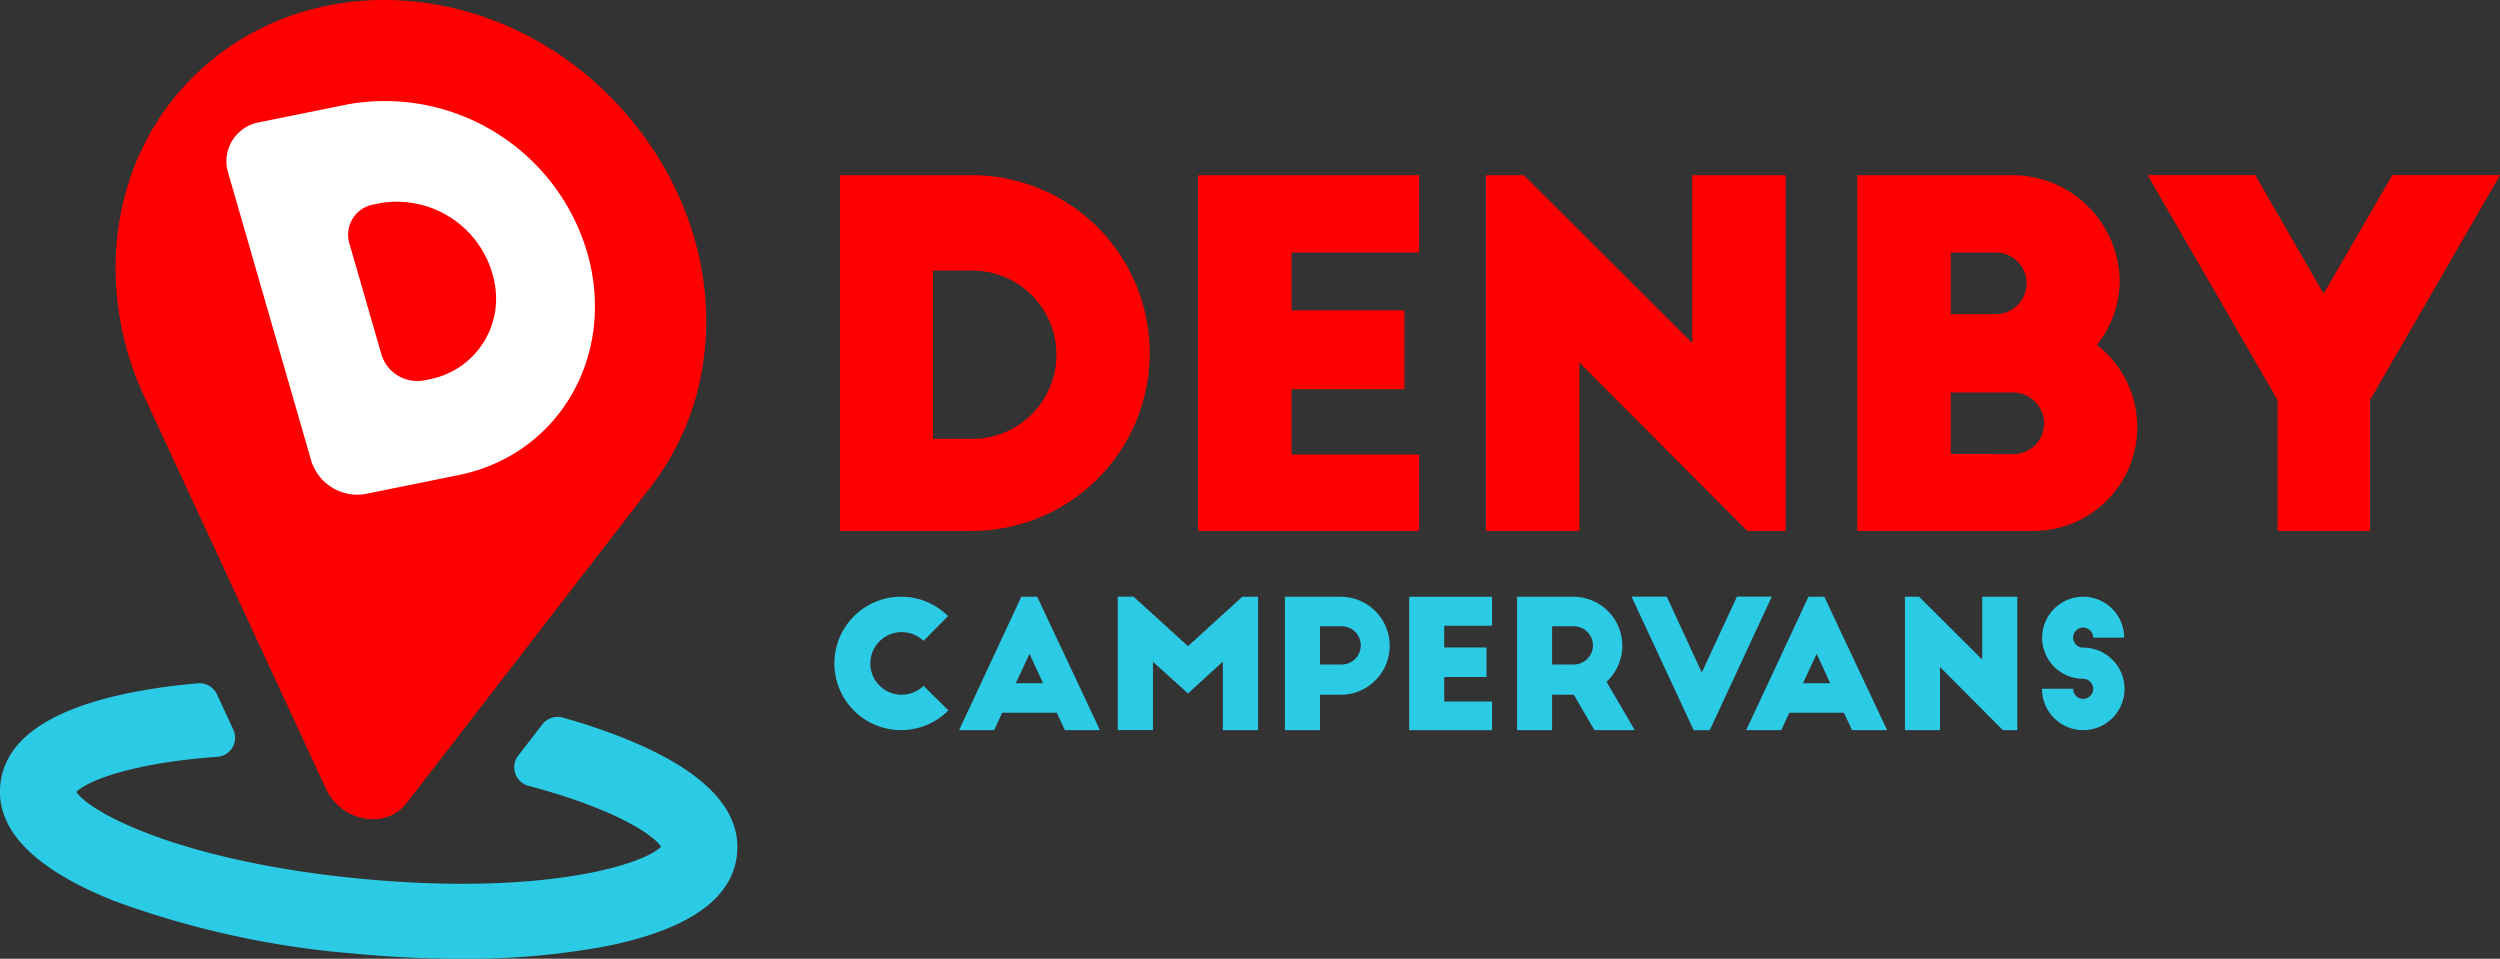 <svg id="Group_104" data-name="Group 104" xmlns="http://www.w3.org/2000/svg" xmlns:xlink="http://www.w3.org/1999/xlink" width="159" height="60.975" viewBox="0 0 159 60.975">
  <rect x="0" y="0" width="159" height="60.975" fill="#333333" stroke="none"/>
  <defs>
    <clipPath id="clip-path">
      <rect id="Rectangle_53" data-name="Rectangle 53" width="159" height="60.975" fill="none"/>
    </clipPath>
  </defs>
  <g id="Group_103" data-name="Group 103" clip-path="url(#clip-path)">
    <path id="Path_16" data-name="Path 16" d="M31.091,25.266l11.53,24.891c.986,2.129,3.815,2.628,5.143.907l15.53-20.119h0a16.762,16.762,0,0,0,3.239-7.378C68.468,12.611,59.939,1.487,48.565.134,38.692-1.039,30.188,5.607,29.316,15.419a19.3,19.3,0,0,0,1.775,9.847Z" transform="translate(-21.892 0)" fill="red"/>
    <path id="Path_17" data-name="Path 17" d="M59.339,26.807l5.772-1.168a13.423,13.423,0,0,1,15.133,9.345c1.943,6.553-1.729,12.949-8.159,14.25l-5.925,1.2A3.067,3.067,0,0,1,62.7,48.253L57.454,30.069a2.52,2.52,0,0,1,1.885-3.262M69.854,43.217l.386-.078a5.217,5.217,0,0,0,4.151-6.07,6.325,6.325,0,0,0-7.267-5.136l-.5.1a1.951,1.951,0,0,0-1.46,2.525l2.012,6.969a2.375,2.375,0,0,0,2.677,1.688" transform="translate(-42.925 -19.016)" fill="#fff"/>
    <path id="Path_18" data-name="Path 18" d="M212.5,44.322h8.386a11.312,11.312,0,0,1,0,22.624H212.5Zm5.913,16.772h2.5a5.354,5.354,0,1,0,0-10.709h-2.5Z" transform="translate(-159.077 -33.18)" fill="red"/>
    <path id="Path_19" data-name="Path 19" d="M303.1,44.323h14.057v4.917h-8.114v3.68h7.179v5.008h-7.179V62.09h8.114v4.857H303.1Z" transform="translate(-226.902 -33.18)" fill="red"/>
    <path id="Path_20" data-name="Path 20" d="M392.555,66.946,381.877,56.238V66.946h-5.943V44.323h2.413L389.056,55V44.323H395V66.946Z" transform="translate(-281.429 -33.18)" fill="red"/>
    <path id="Path_21" data-name="Path 21" d="M469.892,66.946V44.322h9.985a6.826,6.826,0,0,1,6.7,6.727,6.625,6.625,0,0,1-1.448,4.072,6.6,6.6,0,0,1-4.072,11.825ZM478.7,53.161a1.961,1.961,0,0,0,0-3.922h-2.866v3.922Zm1.116,8.9a1.957,1.957,0,0,0,1.961-1.961,2,2,0,0,0-1.961-1.961h-3.982v3.921Z" transform="translate(-351.767 -33.18)" fill="red"/>
    <path id="Path_22" data-name="Path 22" d="M557.481,58.621v8.326H551.6V58.621l-8.265-14.3h6.847l4.344,7.541,4.374-7.541h6.848Z" transform="translate(-406.746 -33.181)" fill="red"/>
    <path id="Path_23" data-name="Path 23" d="M216.768,153.781a1.98,1.98,0,0,0-1.425-.554,1.991,1.991,0,1,0,1.425,3.416l1.584,1.561a4.241,4.241,0,1,1-3.009-7.228,4.2,4.2,0,0,1,2.986,1.233Z" transform="translate(-158.033 -113.023)" fill="#2ccbe5"/>
    <path id="Path_24" data-name="Path 24" d="M242.646,159.46l3.959-8.484h1.007l3.993,8.484h-2.228l-.52-1.109h-3.473l-.509,1.109Zm3.608-2.986h1.731l-.86-1.867Z" transform="translate(-181.648 -113.023)" fill="#2ccbe5"/>
    <path id="Path_25" data-name="Path 25" d="M287.254,154.12l3.45-3.145h1.007v8.484h-2.24V155.1l-2.217,2.025-2.229-2.014v4.344h-2.24v-8.484h1.007Z" transform="translate(-211.697 -113.022)" fill="#2ccbe5"/>
    <path id="Path_26" data-name="Path 26" d="M325.085,150.975h3.574a3.117,3.117,0,0,1,.045,6.233h-1.391v2.251h-2.228Zm2.228,4.31h1.38a1.216,1.216,0,1,0,0-2.432h-1.38Z" transform="translate(-243.363 -113.022)" fill="#2ccbe5"/>
    <path id="Path_27" data-name="Path 27" d="M356.5,150.976h5.271v1.844h-3.043v1.38h2.692v1.878h-2.692v1.561h3.043v1.821H356.5Z" transform="translate(-266.877 -113.022)" fill="#2ccbe5"/>
    <path id="Path_28" data-name="Path 28" d="M388.731,159.459l-1.312-2.251h-1.38v2.251H383.81v-8.484h3.574a3.115,3.115,0,0,1,2.115,5.407l1.8,3.077Zm-2.692-4.174h1.38a1.216,1.216,0,1,0,0-2.432h-1.38Z" transform="translate(-287.325 -113.022)" fill="#2ccbe5"/>
    <path id="Path_29" data-name="Path 29" d="M421.683,150.931l-3.948,8.5h-1.018l-3.959-8.5H415l2.229,4.83,2.24-4.83Z" transform="translate(-308.996 -112.989)" fill="#2ccbe5"/>
    <path id="Path_30" data-name="Path 30" d="M441.787,159.46l3.959-8.484h1.007l3.993,8.484h-2.228l-.52-1.109h-3.473l-.509,1.109Zm3.608-2.986h1.731l-.86-1.867Z" transform="translate(-330.727 -113.023)" fill="#2ccbe5"/>
    <path id="Path_31" data-name="Path 31" d="M488.159,159.46l-4-4.016v4.016h-2.228v-8.484h.9l4.016,4v-4h2.229v8.484Z" transform="translate(-360.776 -113.022)" fill="#2ccbe5"/>
    <path id="Path_32" data-name="Path 32" d="M519.878,153.577a.652.652,0,0,0-.645-.645.642.642,0,0,0-.633.645.633.633,0,0,0,.633.634,2.624,2.624,0,1,1-2.613,2.613h1.98a.635.635,0,0,0,.633.645.642.642,0,0,0,.645-.633.652.652,0,0,0-.645-.645,2.608,2.608,0,1,1,2.613-2.613Z" transform="translate(-386.748 -113.022)" fill="#2ccbe5"/>
    <path id="Path_33" data-name="Path 33" d="M39.619,176.31a39.558,39.558,0,0,0-3.823-1.28,1.226,1.226,0,0,0-1.3.428l-1.534,1.987a1.221,1.221,0,0,0,.655,1.927c5.088,1.334,7.846,2.988,8.426,3.867-1.112,1.147-7.487,3.124-18.948,2.052s-17.358-4.2-18.238-5.531c.731-.754,3.737-1.866,8.964-2.235a1.221,1.221,0,0,0,1.018-1.731l-1.04-2.245a1.226,1.226,0,0,0-1.22-.7,39.676,39.676,0,0,0-4.06.555c-5.368,1.042-8.226,3.03-8.5,5.907s2.171,5.361,7.252,7.381a57.878,57.878,0,0,0,15.374,3.358c2.282.213,4.523.319,6.665.319a48.5,48.5,0,0,0,9.065-.767c5.368-1.043,8.226-3.03,8.5-5.907s-2.171-5.361-7.252-7.381" transform="translate(0 -129.39)" fill="#2ccbe5"/>
  </g>
</svg>
